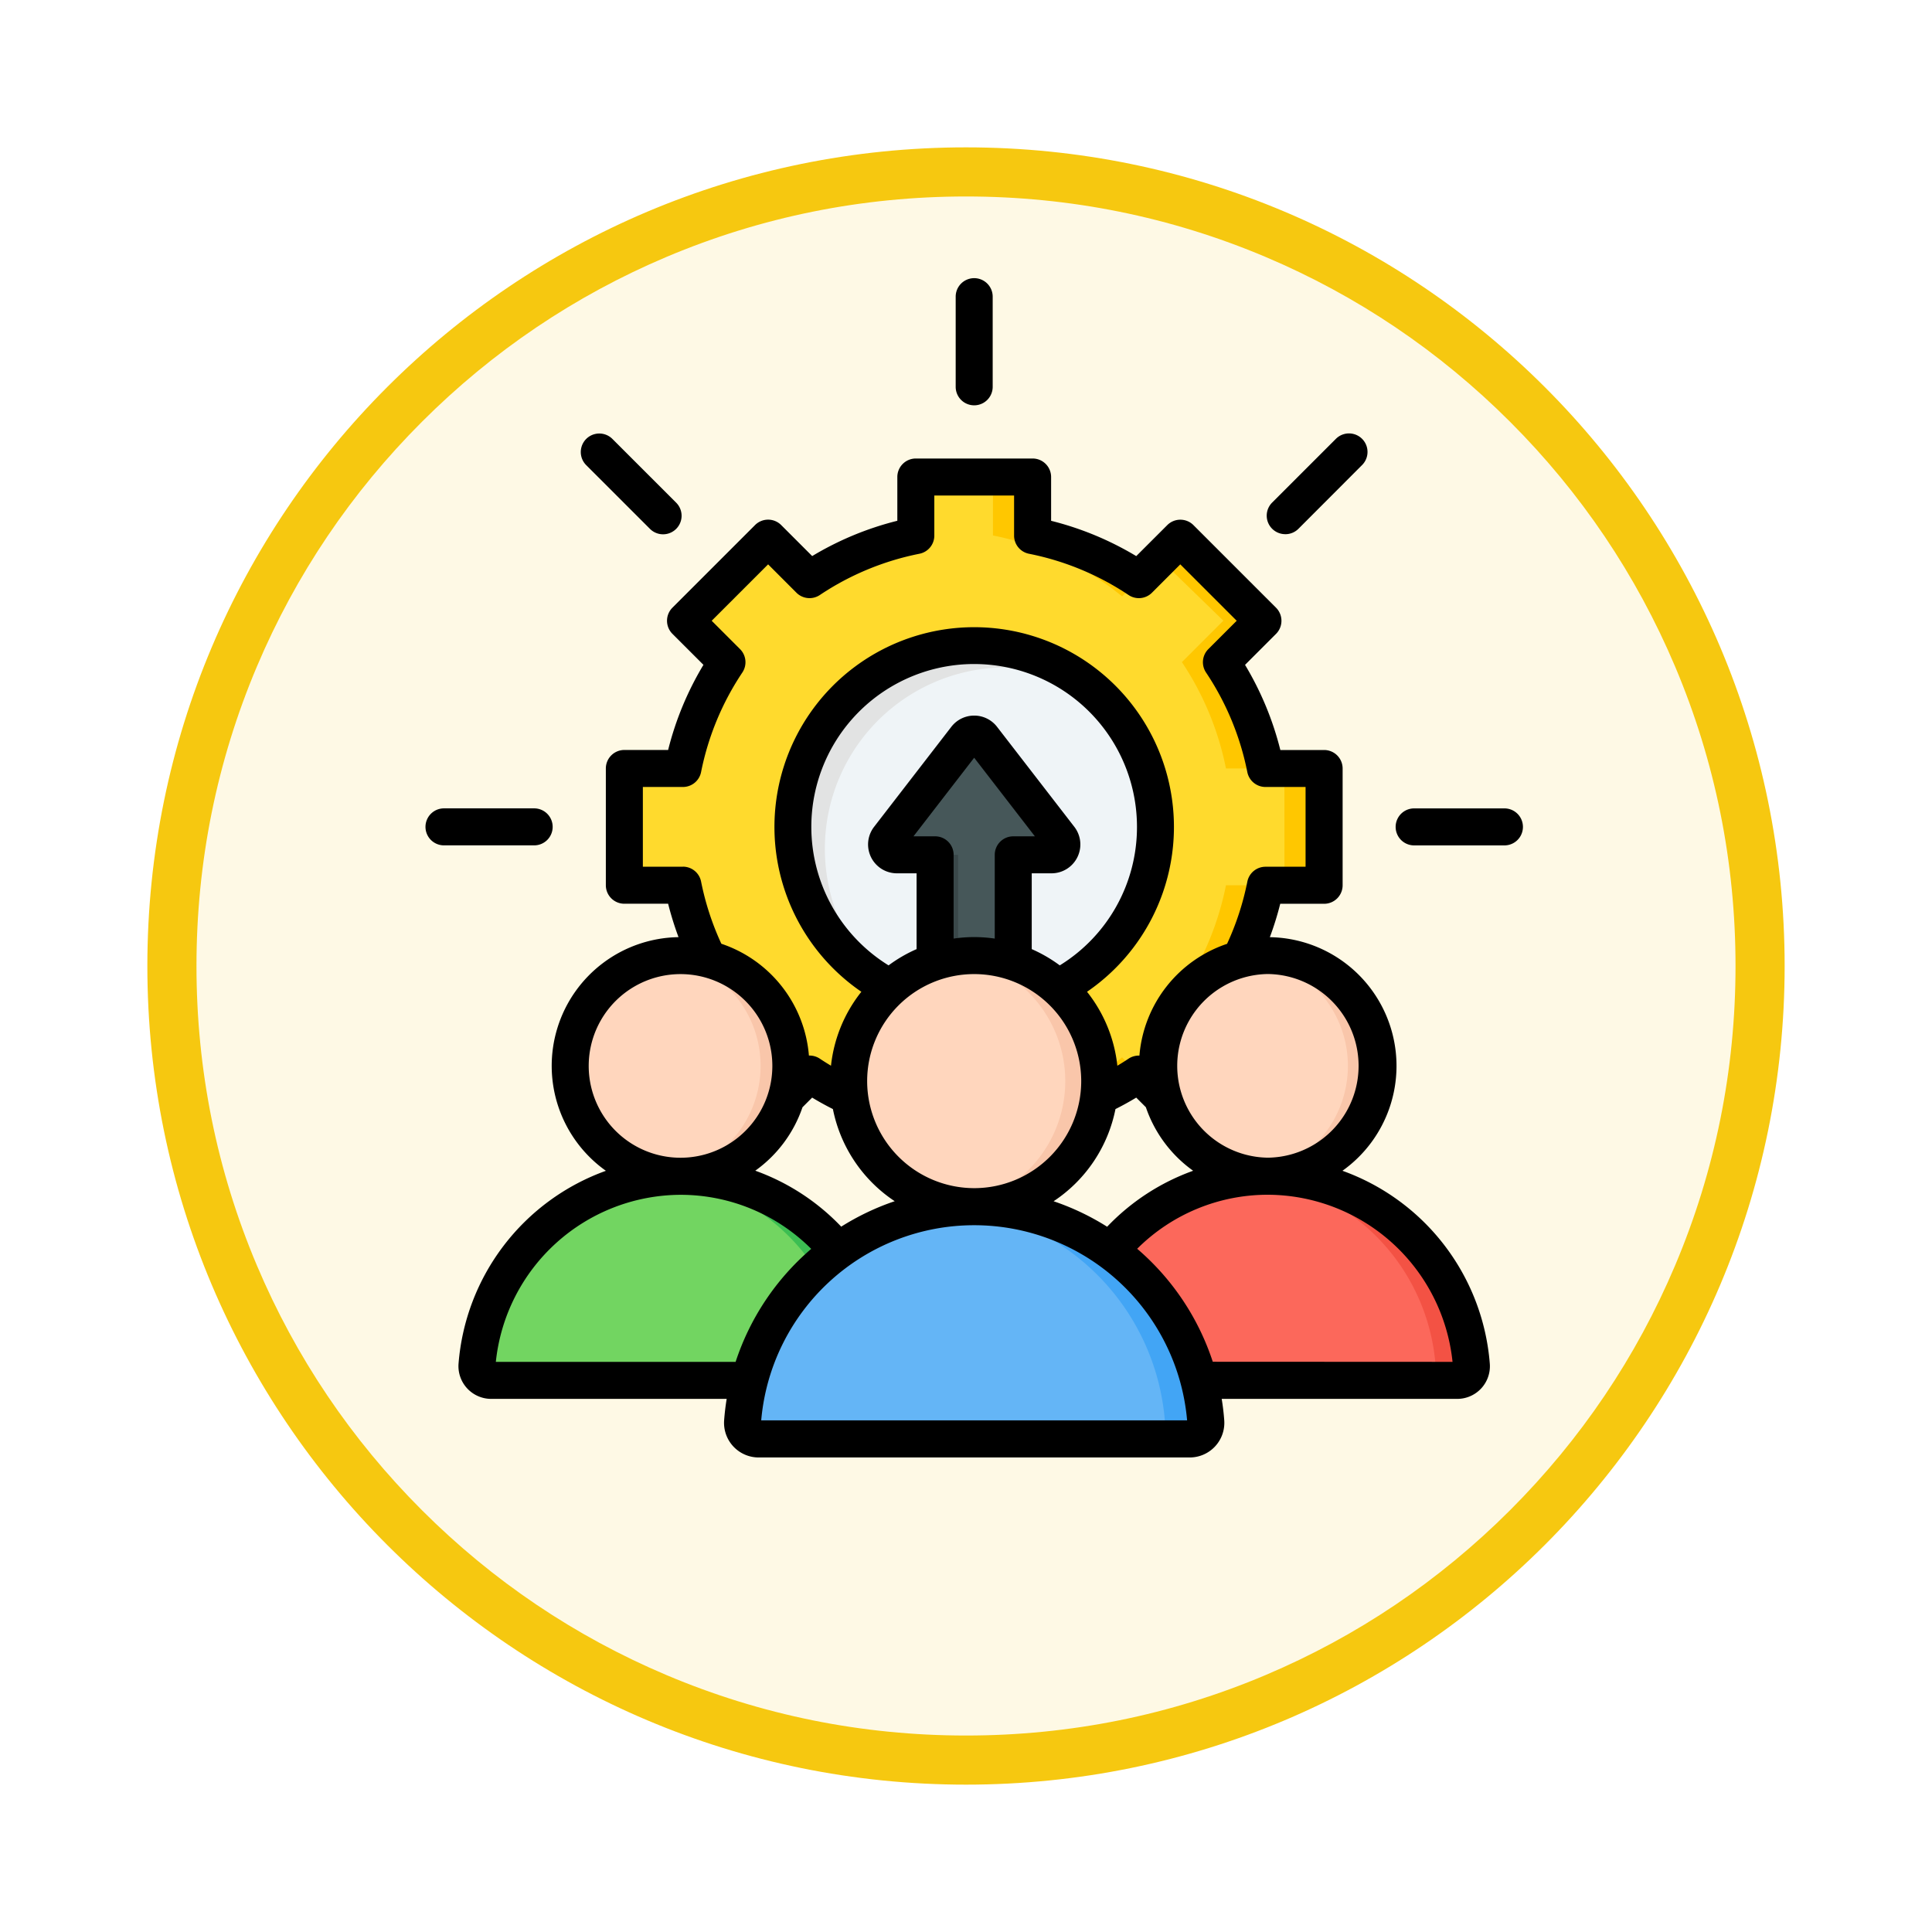 <svg xmlns="http://www.w3.org/2000/svg" xmlns:xlink="http://www.w3.org/1999/xlink" width="118" height="118" viewBox="0 0 118 118">
  <defs>
    <filter id="Trazado_982547" x="0" y="0" width="118" height="118" filterUnits="userSpaceOnUse">
      <feOffset dy="3" input="SourceAlpha"/>
      <feGaussianBlur stdDeviation="3" result="blur"/>
      <feFlood flood-opacity="0.161"/>
      <feComposite operator="in" in2="blur"/>
      <feComposite in="SourceGraphic"/>
    </filter>
  </defs>
  <g id="Grupo_1210880" data-name="Grupo 1210880" transform="translate(-1161 -1687.228)">
    <g id="Grupo_1210310" data-name="Grupo 1210310" transform="translate(1170 1693.228)">
      <g id="Grupo_1209802" data-name="Grupo 1209802" transform="translate(0 0)">
        <g id="Grupo_1209739" data-name="Grupo 1209739" transform="translate(0)">
          <g id="Grupo_1209277" data-name="Grupo 1209277">
            <g id="Grupo_1208028" data-name="Grupo 1208028">
              <g id="Grupo_1177675" data-name="Grupo 1177675">
                <g id="Grupo_1176928" data-name="Grupo 1176928">
                  <g id="Grupo_1172322" data-name="Grupo 1172322">
                    <g id="Grupo_1164700" data-name="Grupo 1164700">
                      <g id="Grupo_1160931" data-name="Grupo 1160931">
                        <g id="Grupo_1160749" data-name="Grupo 1160749">
                          <g id="Grupo_1158891" data-name="Grupo 1158891">
                            <g id="Grupo_1157406" data-name="Grupo 1157406">
                              <g id="Grupo_1155793" data-name="Grupo 1155793">
                                <g id="Grupo_1154704" data-name="Grupo 1154704">
                                  <g id="Grupo_1150790" data-name="Grupo 1150790">
                                    <g id="Grupo_1154214" data-name="Grupo 1154214">
                                      <g id="Grupo_1152583" data-name="Grupo 1152583">
                                        <g id="Grupo_1146973" data-name="Grupo 1146973">
                                          <g id="Grupo_1146954" data-name="Grupo 1146954">
                                            <g transform="matrix(1, 0, 0, 1, -9, -6)" filter="url(#Trazado_982547)">
                                              <g id="Trazado_982547-2" data-name="Trazado 982547" transform="translate(9 6)" fill="#fef9e5">
                                                <path d="M 50 98.5 C 43.452 98.5 37.1 97.218 31.122 94.689 C 25.347 92.246 20.16 88.749 15.705 84.295 C 11.251 79.84 7.753 74.653 5.311 68.878 C 2.782 62.899 1.5 56.548 1.5 50 C 1.5 43.452 2.782 37.1 5.311 31.122 C 7.753 25.347 11.251 20.16 15.705 15.705 C 20.16 11.251 25.347 7.753 31.122 5.311 C 37.1 2.782 43.452 1.5 50 1.5 C 56.548 1.5 62.9 2.782 68.878 5.311 C 74.653 7.753 79.84 11.251 84.295 15.705 C 88.749 20.16 92.247 25.347 94.689 31.122 C 97.218 37.1 98.5 43.452 98.5 50 C 98.5 56.548 97.218 62.899 94.689 68.878 C 92.247 74.653 88.749 79.84 84.295 84.295 C 79.84 88.749 74.653 92.246 68.878 94.689 C 62.9 97.218 56.548 98.5 50 98.5 Z" stroke="none"/>
                                                <path d="M 50 3 C 43.654 3 37.499 4.242 31.706 6.692 C 26.11 9.059 21.083 12.449 16.766 16.766 C 12.449 21.083 9.059 26.11 6.692 31.706 C 4.242 37.499 3 43.654 3 50 C 3 56.346 4.242 62.501 6.692 68.293 C 9.059 73.89 12.449 78.917 16.766 83.234 C 21.083 87.551 26.11 90.941 31.706 93.308 C 37.499 95.758 43.654 97 50 97 C 56.346 97 62.501 95.758 68.294 93.308 C 73.89 90.941 78.917 87.551 83.234 83.234 C 87.551 78.917 90.941 73.89 93.308 68.293 C 95.758 62.501 97 56.346 97 50 C 97 43.654 95.758 37.499 93.308 31.706 C 90.941 26.11 87.551 21.083 83.234 16.766 C 78.917 12.449 73.89 9.059 68.294 6.692 C 62.501 4.242 56.346 3 50 3 M 50 7.62939453125e-06 C 77.614 7.62939453125e-06 100 22.386 100 50 C 100 77.614 77.614 100 50 100 C 22.386 100 7.62939453125e-06 77.614 7.62939453125e-06 50 C 7.62939453125e-06 22.386 22.386 7.62939453125e-06 50 7.62939453125e-06 Z" stroke="none" fill="#f6c810"/>
                                              </g>
                                            </g>
                                          </g>
                                        </g>
                                      </g>
                                    </g>
                                  </g>
                                </g>
                              </g>
                            </g>
                          </g>
                        </g>
                      </g>
                    </g>
                  </g>
                </g>
              </g>
            </g>
          </g>
        </g>
      </g>
    </g>
    <g id="skill-development_14274457" transform="translate(1168.292 1703.218)">
      <g id="Grupo_1210879" data-name="Grupo 1210879" transform="translate(21.838 13.137)">
        <g id="Grupo_1210874" data-name="Grupo 1210874" transform="translate(8.994)">
          <path id="Trazado_1051423" data-name="Trazado 1051423" d="M122.448,86.948h7.134v3.58a18.047,18.047,0,0,1,6.493,2.691l2.532-2.532,5.044,5.045-2.532,2.532a18.047,18.047,0,0,1,2.691,6.493h3.58v7.134h-3.58a18.045,18.045,0,0,1-2.691,6.493l2.532,2.532-5.045,5.044-2.532-2.532a18.048,18.048,0,0,1-6.493,2.691V129.7h-7.134v-3.579a18.046,18.046,0,0,1-6.493-2.691l-2.532,2.532-5.044-5.045,2.532-2.532a18.046,18.046,0,0,1-2.691-6.493H104.64v-7.134h3.579a18.046,18.046,0,0,1,2.691-6.493l-2.532-2.532,5.045-5.044,2.532,2.532a18.047,18.047,0,0,1,6.493-2.691Z" transform="translate(-104.64 -86.948)" fill="#ffda2d" fill-rule="evenodd"/>
          <path id="Trazado_1051424" data-name="Trazado 1051424" d="M264.1,90.525a18.078,18.078,0,0,1,7.889,3.721l1.028-1.028a18.045,18.045,0,0,0-6.493-2.691v-3.58H264.1v3.577Zm11.539,7.736a18.046,18.046,0,0,1,2.692,6.495h2.422a18.046,18.046,0,0,0-2.691-6.493l2.532-2.532-5.044-5.045-1.266,1.266,3.887,3.779Zm2.692,13.629a18.047,18.047,0,0,1-2.692,6.495l2.531,2.531-3.833,3.832,1.212,1.212,5.045-5.044-2.532-2.532a18.044,18.044,0,0,0,2.691-6.493h-2.422ZM271.984,122.4a18.075,18.075,0,0,1-7.889,3.721V129.7h2.424v-3.579a18.046,18.046,0,0,0,6.493-2.691Zm9.92-10.509h2.424v-7.134H281.9Z" transform="translate(-241.577 -86.948)" fill="#ffc700" fill-rule="evenodd"/>
          <circle id="Elipse_12835" data-name="Elipse 12835" cx="11.078" cy="11.078" r="11.078" transform="translate(5.703 21.375) rotate(-45)" fill="#eff4f7"/>
          <path id="Trazado_1051425" data-name="Trazado 1051425" d="M188.634,159.863a11.034,11.034,0,0,1,7.189,2.65A11.079,11.079,0,0,0,183.4,180.706a11.079,11.079,0,0,1,5.236-20.842Z" transform="translate(-167.259 -149.566)" fill="#e2e3e3" fill-rule="evenodd"/>
        </g>
        <g id="Grupo_1210875" data-name="Grupo 1210875" transform="translate(25.014 15.709)">
          <path id="Trazado_1051426" data-name="Trazado 1051426" d="M221.047,205.556h-2.332a.633.633,0,0,1-.5-1.021l4.719-6.107a.633.633,0,0,1,1,0l4.719,6.107a.633.633,0,0,1-.5,1.021H225.82v14.558a.832.832,0,0,1-.831.831h-3.112a.832.832,0,0,1-.831-.831V205.556Z" transform="translate(-218.078 -198.182)" fill="#465759" fill-rule="evenodd"/>
          <path id="Trazado_1051427" data-name="Trazado 1051427" d="M221.047,205.556h-2.332a.633.633,0,0,1-.5-1.021l4.719-6.107a.633.633,0,0,1,1,0l.2.265-4.514,5.842a.633.633,0,0,0,.5,1.021h2.332v14.558a.832.832,0,0,0,.831.831h-1.412a.832.832,0,0,1-.831-.831Z" transform="translate(-218.078 -198.182)" fill="#3a484a" fill-rule="evenodd"/>
        </g>
        <g id="Grupo_1210876" data-name="Grupo 1210876" transform="translate(0 29.238)">
          <path id="Trazado_1051428" data-name="Trazado 1051428" d="M40.955,400.941a12.467,12.467,0,0,1,24.863,0,.866.866,0,0,1-.867.935H41.822A.866.866,0,0,1,40.955,400.941Z" transform="translate(-40.952 -375.933)" fill="#72d561" fill-rule="evenodd"/>
          <path id="Trazado_1051429" data-name="Trazado 1051429" d="M121.241,389.458c.361-.032.727-.049,1.1-.049a12.508,12.508,0,0,1,12.432,11.532.866.866,0,0,1-.867.935H131.71a.866.866,0,0,0,.867-.935A12.516,12.516,0,0,0,121.241,389.458Z" transform="translate(-109.903 -375.933)" fill="#3cbe52" fill-rule="evenodd"/>
          <circle id="Elipse_12836" data-name="Elipse 12836" cx="6.738" cy="6.738" r="6.738" transform="translate(5.696)" fill="#ffd6bd"/>
          <path id="Trazado_1051430" data-name="Trazado 1051430" d="M123.383,293.987a6.8,6.8,0,0,0-.924.063,6.738,6.738,0,0,1,0,13.349,6.808,6.808,0,0,0,.924.063,6.738,6.738,0,0,0,0-13.476Z" transform="translate(-110.949 -293.987)" fill="#f9c6aa" fill-rule="evenodd"/>
        </g>
        <g id="Grupo_1210877" data-name="Grupo 1210877" transform="translate(35.87 29.238)">
          <path id="Trazado_1051431" data-name="Trazado 1051431" d="M294.954,400.941a12.467,12.467,0,0,1,24.863,0,.866.866,0,0,1-.867.935H295.821A.866.866,0,0,1,294.954,400.941Z" transform="translate(-294.951 -375.933)" fill="#fc685b" fill-rule="evenodd"/>
          <path id="Trazado_1051432" data-name="Trazado 1051432" d="M375.24,389.458c.361-.032.727-.049,1.1-.049a12.508,12.508,0,0,1,12.432,11.532.866.866,0,0,1-.867.935h-2.192a.866.866,0,0,0,.867-.935A12.515,12.515,0,0,0,375.24,389.458Z" transform="translate(-363.902 -375.933)" fill="#f35244" fill-rule="evenodd"/>
          <circle id="Elipse_12837" data-name="Elipse 12837" cx="6.738" cy="6.738" r="6.738" transform="translate(5.696)" fill="#ffd6bd"/>
          <path id="Trazado_1051433" data-name="Trazado 1051433" d="M377.382,293.987a6.8,6.8,0,0,0-.924.063,6.738,6.738,0,0,1,0,13.349,6.807,6.807,0,0,0,.924.063,6.738,6.738,0,0,0,0-13.476Z" transform="translate(-364.948 -293.987)" fill="#f9c6aa" fill-rule="evenodd"/>
        </g>
        <g id="Grupo_1210878" data-name="Grupo 1210878" transform="translate(16.221 29.237)">
          <path id="Trazado_1051434" data-name="Trazado 1051434" d="M155.819,415.677a14.185,14.185,0,0,1,28.29,0,.986.986,0,0,1-.987,1.064H156.806A.985.985,0,0,1,155.819,415.677Z" transform="translate(-155.817 -387.223)" fill="#64b5f6" fill-rule="evenodd"/>
          <path id="Trazado_1051435" data-name="Trazado 1051435" d="M247.171,402.612c.411-.036.827-.056,1.247-.056a14.232,14.232,0,0,1,14.145,13.121.986.986,0,0,1-.987,1.064h-2.494a.985.985,0,0,0,.987-1.064A14.241,14.241,0,0,0,247.171,402.612Z" transform="translate(-234.27 -387.223)" fill="#42a5f5" fill-rule="evenodd"/>
          <circle id="Elipse_12838" data-name="Elipse 12838" cx="7.667" cy="7.667" r="7.667" transform="translate(6.481)" fill="#ffd6bd"/>
          <path id="Trazado_1051436" data-name="Trazado 1051436" d="M249.608,293.981a7.735,7.735,0,0,0-1.051.072,7.667,7.667,0,0,1,0,15.189,7.667,7.667,0,1,0,1.051-15.261Z" transform="translate(-235.46 -293.981)" fill="#f9c6aa" fill-rule="evenodd"/>
        </g>
      </g>
      <path id="Trazado_1051437" data-name="Trazado 1051437" d="M81.424,67.188A11.384,11.384,0,0,0,70.146,56.981h-.007a11.286,11.286,0,0,0-7.976,3.3,15.4,15.4,0,0,1,4.617,6.9ZM65.215,70.762H39.2a13.056,13.056,0,0,1,26.013,0ZM42.253,60.285a11.286,11.286,0,0,0-7.976-3.3H34.27A11.386,11.386,0,0,0,22.992,67.188H37.637a15.4,15.4,0,0,1,4.617-6.9Zm-7.985-5.564h.009a5.608,5.608,0,1,0-.009,0Zm.15-17.773H31.972V32.076h2.447a1.131,1.131,0,0,0,1.108-.909,16.848,16.848,0,0,1,2.522-6.084,1.132,1.132,0,0,0-.141-1.427l-1.732-1.732,3.446-3.445,1.731,1.733a1.132,1.132,0,0,0,1.427.14,16.858,16.858,0,0,1,6.085-2.521,1.129,1.129,0,0,0,.908-1.108V14.274h4.872v2.449a1.129,1.129,0,0,0,.908,1.108,16.831,16.831,0,0,1,6.085,2.521,1.13,1.13,0,0,0,1.427-.14l1.731-1.733,3.446,3.445-1.733,1.732a1.132,1.132,0,0,0-.141,1.427,16.829,16.829,0,0,1,2.522,6.084A1.131,1.131,0,0,0,70,32.076h2.448v4.872H70a1.13,1.13,0,0,0-1.108.908,16.916,16.916,0,0,1-1.239,3.8A7.88,7.88,0,0,0,62.3,48.482a1.134,1.134,0,0,0-.665.189c-.223.15-.453.292-.683.431A8.753,8.753,0,0,0,59.1,44.584a12.2,12.2,0,1,0-13.783,0A8.754,8.754,0,0,0,43.462,49.1c-.23-.139-.46-.281-.683-.431a1.137,1.137,0,0,0-.665-.189,7.879,7.879,0,0,0-5.348-6.829,16.9,16.9,0,0,1-1.239-3.8,1.129,1.129,0,0,0-1.108-.908Zm16.533-.729v5.117a8.633,8.633,0,0,1,2.513,0V36.22a1.13,1.13,0,0,1,1.13-1.13h1.321l-3.708-4.8L48.5,35.09h1.322a1.129,1.129,0,0,1,1.13,1.13Zm11.2-1.708a9.945,9.945,0,1,0-15.172,8.461,8.782,8.782,0,0,1,1.711-.993v-4.63h-1.2a1.762,1.762,0,0,1-1.394-2.841L50.813,28.4a1.764,1.764,0,0,1,2.79,0l4.72,6.108a1.762,1.762,0,0,1-1.4,2.841h-1.2v4.63a8.8,8.8,0,0,1,1.712.993,9.92,9.92,0,0,0,4.716-8.461ZM52.208,56.578a6.537,6.537,0,1,0-6.537-6.537A6.545,6.545,0,0,0,52.208,56.578Zm-4.85.8a8.81,8.81,0,0,1-3.779-5.63q-.646-.325-1.268-.7l-.589.589a7.892,7.892,0,0,1-2.884,3.875,13.6,13.6,0,0,1,5.249,3.418A15.3,15.3,0,0,1,47.359,57.374Zm18.219-1.861a13.6,13.6,0,0,0-5.249,3.418,15.311,15.311,0,0,0-3.27-1.557,8.812,8.812,0,0,0,3.779-5.63q.647-.325,1.268-.7l.589.588A7.89,7.89,0,0,0,65.578,55.513ZM70.143,43.5a5.609,5.609,0,0,0,0,11.217h.009a5.609,5.609,0,0,0,0-11.217ZM83.7,67.3a1.994,1.994,0,0,1-1.992,2.149H67.325q.106.64.155,1.3a2.115,2.115,0,0,1-2.114,2.278H39.05a2.115,2.115,0,0,1-2.114-2.278c.033-.438.085-.87.155-1.3H22.708A2,2,0,0,1,20.714,67.3a13.663,13.663,0,0,1,9-11.781A7.862,7.862,0,0,1,34.15,41.248a19.55,19.55,0,0,1-.635-2.041H30.841a1.13,1.13,0,0,1-1.13-1.13V30.946a1.129,1.129,0,0,1,1.13-1.13h2.674a19.016,19.016,0,0,1,2.157-5.2l-1.893-1.892a1.131,1.131,0,0,1,0-1.6l5.043-5.043a1.128,1.128,0,0,1,1.6,0l1.892,1.892a19.027,19.027,0,0,1,5.2-2.156V13.144a1.129,1.129,0,0,1,1.13-1.13h7.132a1.129,1.129,0,0,1,1.13,1.13v2.675a19.036,19.036,0,0,1,5.2,2.156L64,16.083a1.131,1.131,0,0,1,1.6,0l5.043,5.043a1.131,1.131,0,0,1,0,1.6l-1.892,1.892a19.071,19.071,0,0,1,2.156,5.2h2.674a1.129,1.129,0,0,1,1.13,1.13v7.132a1.13,1.13,0,0,1-1.13,1.13H70.9a19.1,19.1,0,0,1-.634,2.04A7.863,7.863,0,0,1,74.7,55.517a13.657,13.657,0,0,1,9,11.781Zm.893-33.916H79.079a1.13,1.13,0,0,0,0,2.26h5.515a1.13,1.13,0,0,0,0-2.26ZM71.212,16.637a1.126,1.126,0,0,0,.8-.33L75.9,12.413a1.129,1.129,0,0,0-1.6-1.6l-3.894,3.893a1.13,1.13,0,0,0,.8,1.929ZM26.463,34.512a1.13,1.13,0,0,0-1.13-1.13H19.825a1.13,1.13,0,0,0,0,2.26h5.509A1.13,1.13,0,0,0,26.463,34.512Zm5.943-18.2a1.13,1.13,0,0,0,1.6-1.6l-3.894-3.893a1.129,1.129,0,0,0-1.6,1.6ZM51.078,7.636V2.129a1.13,1.13,0,0,1,2.26,0V7.636a1.13,1.13,0,0,1-2.26,0Z" fill-rule="evenodd"/>
    </g>
  </g>
</svg>
